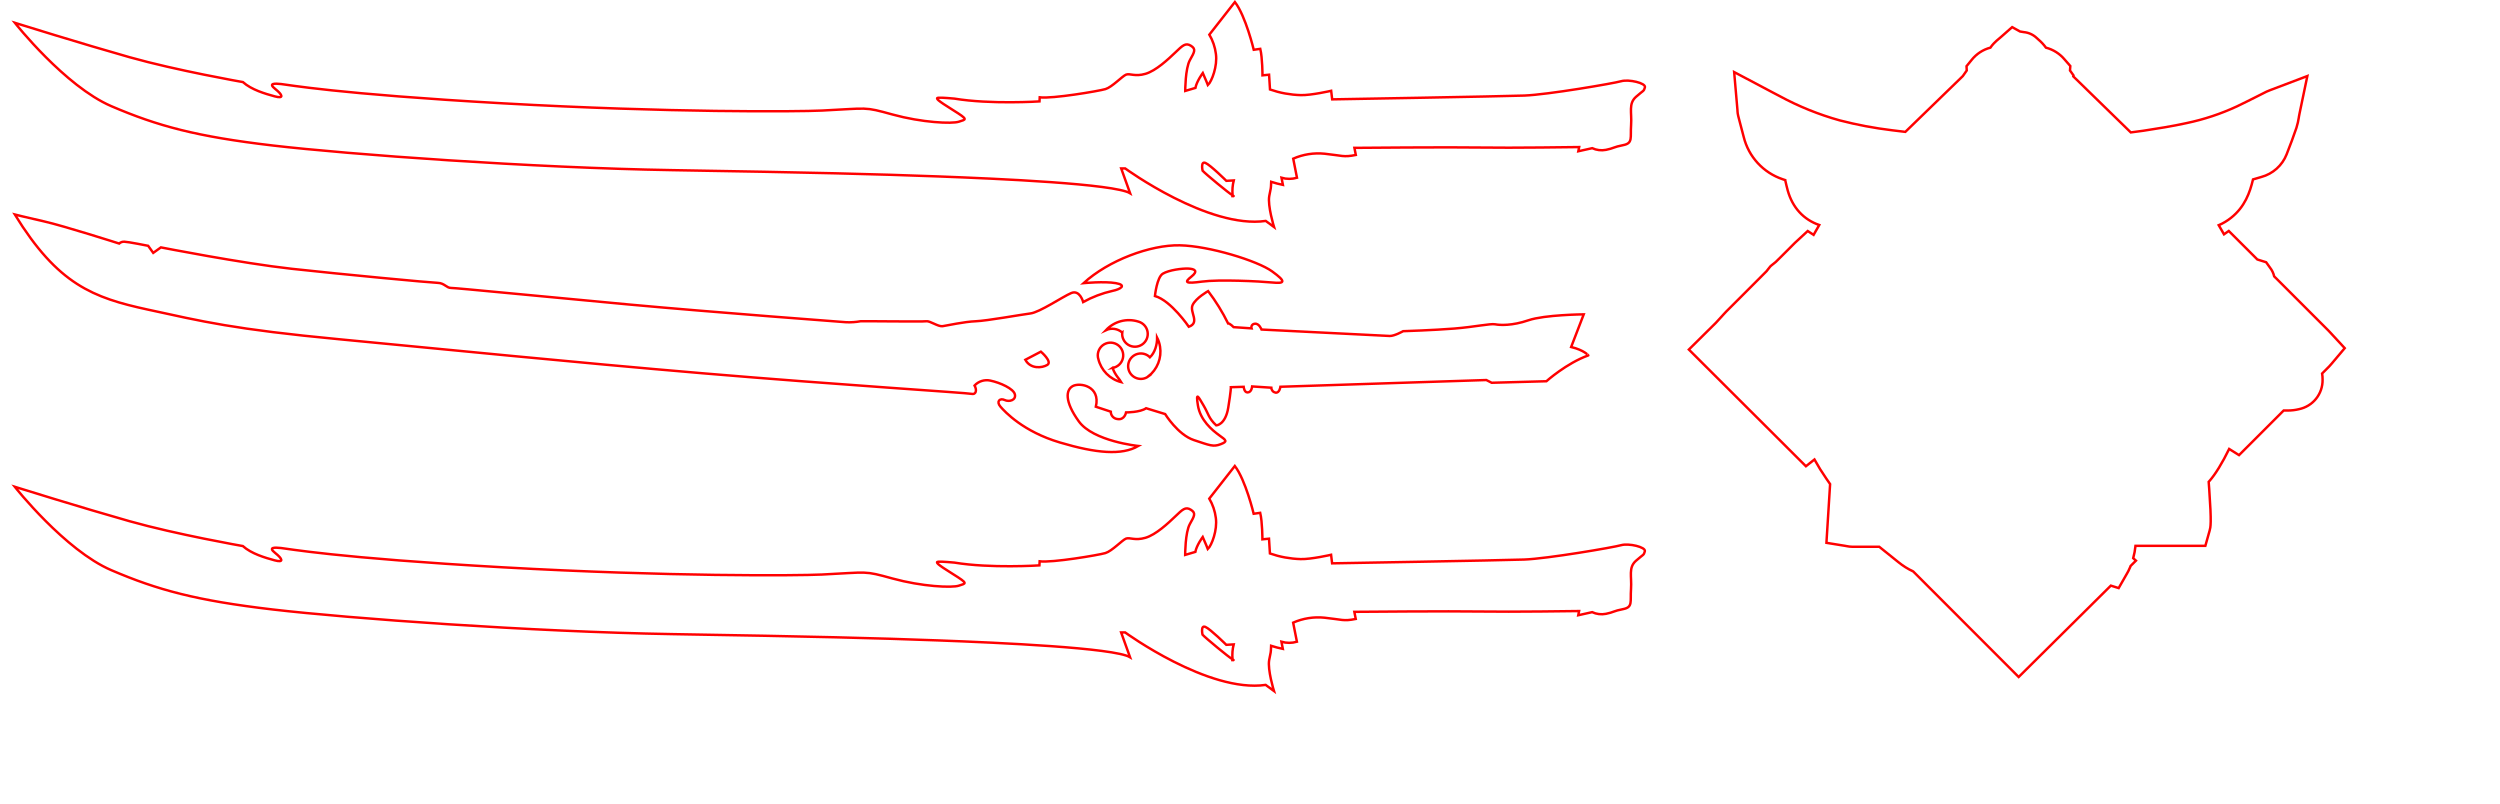<svg width="1014" height="326" viewBox="0 0 1014 326" fill="none" xmlns="http://www.w3.org/2000/svg">
<g clip-path="url(#clip0_1_391)">
<path d="M776 231.78C773.852 230.78 771.836 229.517 770 228.02L762.23 221.78H751.47C750.579 221.767 749.691 221.666 748.82 221.48L748.42 221.4L740.8 220.17L742.29 196.35L740.76 194.13C739.022 191.628 737.413 189.037 735.94 186.37L732.48 189.11L685 141.78L696 130.89L698.61 128.04L699.07 127.53C699.46 127.1 699.79 126.74 700.13 126.39L705.65 120.88L716.54 109.97L716.9 109.5L717.6 108.61L718.14 107.95L718.8 107.41L719.54 106.82C719.79 106.62 720.17 106.33 720.29 106.21C721.75 104.783 723.2 103.343 724.64 101.89L727.05 99.47C727.39 99.14 727.74 98.81 728.05 98.47L733.21 93.7L735.59 95.26C736.31 93.95 737.08 92.62 737.88 91.26C731.53 89.08 727.04 84.2 725.1 77.26C724.72 75.87 724.42 74.55 724.1 73.15V73.05L723 72.68C719.152 71.382 715.694 69.136 712.943 66.149C710.192 63.163 708.238 59.531 707.26 55.59C706.68 53.48 706.13 51.36 705.59 49.24L705.02 47.03C704.854 46.375 704.753 45.705 704.72 45.03V44.75L703.37 29.23L718.73 37.36L721.73 38.93C729.497 43.146 737.716 46.47 746.23 48.84C753.207 50.641 760.296 51.977 767.45 52.84C769.06 53.07 770.82 53.28 772.8 53.49L796.11 30.87L797.71 28.59L797.62 26.85L799.68 24.32C801.618 21.874 804.294 20.12 807.31 19.32C807.714 18.719 808.169 18.154 808.67 17.63C809.401 16.875 810.18 16.167 811 15.51L811.6 15L816.13 11L819.33 12.78L820.86 13.03C822.831 13.212 824.682 14.059 826.11 15.43L826.59 15.86L826.67 15.94C827.862 16.932 828.924 18.071 829.83 19.33C832.786 20.099 835.428 21.77 837.39 24.11L839.72 26.78L839.59 28.59L841.02 30.59L840.92 30.98L864.25 53.71C866.06 53.5 867.72 53.28 869.34 53.03C874.8 52.18 880.99 51.23 886.82 49.94C893.876 48.467 900.741 46.192 907.28 43.16C909.9 41.91 912.58 40.56 915.17 39.26L919.31 37.17C919.837 36.916 920.378 36.693 920.93 36.5L921.37 36.34L935.86 30.84L932.69 46.04C932.59 46.49 932.52 46.92 932.44 47.34V47.44C932.221 48.924 931.886 50.388 931.44 51.82C930.28 55.22 928.98 58.76 927.44 62.64C926.561 64.855 925.178 66.834 923.401 68.421C921.623 70.008 919.5 71.158 917.2 71.78C916.07 72.14 914.94 72.48 913.82 72.78C912.55 78.12 910.5 83.91 904.92 88.34C903.396 89.56 901.714 90.569 899.92 91.34C900.65 92.54 901.37 93.78 902.06 95.03L903.99 93.68L912.72 102.38C913.66 103.31 914.61 104.26 915.56 105.23C915.961 105.332 916.355 105.459 916.74 105.61L919.15 106.36L920.68 108.51C921.518 109.562 922.109 110.789 922.41 112.1C928.27 117.92 934.103 123.747 939.91 129.58L944.4 134.07C944.78 134.45 945.14 134.84 945.53 135.27L945.93 135.71L951.02 141.21L946.17 146.96L945.92 147.27C945.65 147.6 945.26 148.07 944.75 148.59L942.66 150.68L941.85 151.49C941.985 152.33 942.049 153.179 942.04 154.03C942.083 156.827 941.146 159.551 939.393 161.731C937.641 163.912 935.181 165.411 932.44 165.97C931.003 166.32 929.529 166.498 928.05 166.5H926.25L908.15 184.6L904.15 182.09C901.42 187.7 898.52 192.43 896.15 195.09L895.84 195.43C895.91 196.37 895.98 197.43 896.06 198.43C897.06 212.43 896.6 213.9 896.23 215.2L894.49 221.4H866.16C865.988 223.089 865.677 224.762 865.23 226.4L866.34 227.4L864.18 229.54L864 230.01C863.81 230.49 863.58 230.96 863.35 231.43L863.25 231.64C863.11 231.93 862.94 232.23 862.76 232.53L859.33 238.53L856.16 237.53L818.77 274.59L776 231.78Z" stroke="#FF0000" stroke-miterlimit="10"/>
<path d="M657.54 32.94C654.44 33.83 627.62 38.42 618.27 38.76C608.92 39.1 540.33 40.3 540.33 40.3L539.92 36.83C539.92 36.83 531.82 38.7 527.56 38.58C523.318 38.46 519.119 37.691 515.11 36.3L514.74 30.3L512.06 30.56C512.06 30.56 512.06 23.56 511.17 19.81L508.52 20.19C508.52 20.19 505.27 6.53 500.88 0.81L490.51 14.05C491.922 16.444 492.828 19.102 493.17 21.86C493.86 26.78 491.53 32.97 489.92 34.52C489.92 34.52 489.09 32.36 487.86 29.6C487.86 29.6 485.38 32.95 484.86 35.66L480.73 36.88C480.73 36.88 480.73 27.73 482.64 24.35C484.55 20.97 485.17 19.89 483 18.54C480.83 17.19 479.58 18.54 476.71 21.28C473.84 24.02 468.88 28.69 464.62 29.94C460.36 31.19 458.29 29.69 456.76 30.26C455.23 30.83 451.07 35.34 448.36 36.14C445.65 36.94 426.75 40.14 421.71 39.48L421.62 41.13C421.62 41.13 401.8 42.43 387.12 40C387.12 40 381.97 39.51 380.63 39.64C379.29 39.77 380 40.58 386.53 44.64C393.06 48.7 391.77 48.39 388.96 49.35C386.15 50.31 373.88 49.72 362.03 46.45C350.18 43.18 352.43 43.92 333.45 44.84C323.31 45.33 271.36 45.72 203.97 41.91C136.58 38.1 116.31 34.3 113.97 34.08C111.63 33.86 108.56 33.64 111.63 36.08C114.7 38.52 115.29 40.14 111.41 39.08C107.53 38.02 102.01 36.42 98.52 33.29C98.52 33.29 71.66 28.6 52.57 23.21C33.48 17.82 6.03 9.26 6.03 9.26C6.03 9.26 26.39 35.02 45.17 43.07C63.95 51.12 79.69 55.39 110.58 59.01C141.47 62.63 215.87 68.07 272.73 69.01C329.59 69.95 356.07 70.64 380.56 71.56C405.05 72.48 451.89 74.56 458.37 78.37L454.76 68.33H456.39C456.39 68.33 490.18 92.95 513.39 89.61L516.75 92.09C516.75 92.09 514.09 83.46 514.81 79.5C515.53 75.54 515.45 77.19 515.59 73.75C517.154 74.249 518.743 74.667 520.35 75L519.78 72.11C521.833 72.69 524.007 72.69 526.06 72.11L524.53 64.35C528.53 62.597 532.915 61.909 537.26 62.35C544.51 63.1 544.79 63.87 549.92 62.86L549.35 59.97C549.35 59.97 588.61 59.62 600.67 59.84C612.73 60.06 640.51 59.65 640.51 59.65L640.17 61.35L645.8 60.1C647.545 60.911 649.502 61.149 651.39 60.78C654.55 60.16 654.39 59.63 658.39 58.86C662.39 58.09 661.21 55.86 661.57 50.72C661.93 45.58 660.41 42.07 663.57 39.27C666.73 36.47 666.7 37.15 667.18 35.42C667.66 33.69 660.65 32.06 657.54 32.94ZM499.86 79.59C499.86 79.59 499.86 79.43 499.86 79.16C498.62 78.56 488.74 70.36 487.77 69.23C487.77 69.23 486.89 65.23 488.93 66.09C490.97 66.95 497.41 73.35 497.41 73.35L500.41 73.18C499.916 75.139 499.757 77.168 499.94 79.18C500.97 79.73 499.86 79.59 499.86 79.59Z" stroke="#FF0000" stroke-miterlimit="10"/>
<path d="M657.51 221.13C654.41 222.02 627.59 226.61 618.24 226.95C608.89 227.29 540.3 228.49 540.3 228.49L539.89 225.02C539.89 225.02 531.79 226.89 527.53 226.77C523.288 226.65 519.089 225.881 515.08 224.49L514.71 218.49L512.03 218.75C512.03 218.75 512.03 211.75 511.14 208L508.49 208.38C508.49 208.38 505.24 194.72 500.85 189L490.48 202.24C491.892 204.634 492.798 207.292 493.14 210.05C493.83 214.97 491.5 221.16 489.89 222.71C489.89 222.71 489.06 220.55 487.83 217.79C487.83 217.79 485.35 221.14 484.83 223.85L480.7 225.07C480.7 225.07 480.7 215.92 482.61 212.54C484.52 209.16 485.14 208.08 482.97 206.73C480.8 205.38 479.55 206.73 476.68 209.47C473.81 212.21 468.85 216.88 464.59 218.13C460.33 219.38 458.26 217.88 456.73 218.45C455.2 219.02 451.04 223.53 448.33 224.33C445.62 225.13 426.72 228.33 421.68 227.67L421.59 229.32C421.59 229.32 401.77 230.62 387.09 228.19C387.09 228.19 381.94 227.7 380.6 227.83C379.26 227.96 379.97 228.77 386.5 232.83C393.03 236.89 391.74 236.58 388.93 237.54C386.12 238.5 373.85 237.91 362 234.64C350.15 231.37 352.4 232.11 333.42 233.03C323.28 233.52 271.33 233.91 203.94 230.1C136.55 226.29 116.28 222.49 113.94 222.27C111.6 222.05 108.53 221.83 111.6 224.27C114.67 226.71 115.26 228.33 111.38 227.27C107.5 226.21 101.98 224.61 98.49 221.48C98.49 221.48 71.63 216.79 52.54 211.4C33.45 206.01 6 197.45 6 197.45C6 197.45 26.36 223.21 45.14 231.26C63.92 239.31 79.66 243.58 110.55 247.2C141.44 250.82 215.84 256.26 272.7 257.2C329.56 258.14 356.04 258.83 380.53 259.75C405.02 260.67 451.86 262.75 458.34 266.56L454.73 256.52H456.36C456.36 256.52 490.15 281.14 513.36 277.8L516.72 280.28C516.72 280.28 514.06 271.65 514.78 267.69C515.5 263.73 515.42 265.38 515.56 261.94C517.124 262.439 518.713 262.857 520.32 263.19L519.75 260.3C521.803 260.88 523.977 260.88 526.03 260.3L524.5 252.54C528.5 250.788 532.885 250.099 537.23 250.54C544.48 251.29 544.76 252.06 549.89 251.05L549.32 248.16C549.32 248.16 588.58 247.81 600.64 248.03C612.7 248.25 640.48 247.84 640.48 247.84L640.14 249.54L645.77 248.29C647.515 249.101 649.472 249.339 651.36 248.97C654.52 248.35 654.36 247.82 658.36 247.05C662.36 246.28 661.18 244.05 661.54 238.91C661.9 233.77 660.38 230.26 663.54 227.46C666.7 224.66 666.67 225.34 667.15 223.61C667.63 221.88 660.62 220.25 657.51 221.13ZM499.83 267.78C499.83 267.78 499.83 267.62 499.83 267.35C498.59 266.75 488.71 258.55 487.74 257.42C487.74 257.42 486.86 253.42 488.9 254.28C490.94 255.14 497.38 261.54 497.38 261.54L500.38 261.37C499.886 263.329 499.727 265.358 499.91 267.37C500.94 267.92 499.83 267.78 499.83 267.78Z" stroke="#FF0000" stroke-miterlimit="10"/>
<path d="M637.26 140.74L642.36 127.5C642.36 127.5 626.5 127.65 619.92 129.91C613.34 132.17 608.36 131.91 606.43 131.54C604.5 131.17 598.19 132.59 589.89 133.26C581.59 133.93 569.11 134.33 569.11 134.33C569.11 134.33 565.56 136.33 563.68 136.27L511.68 133.66C511.68 133.66 510.68 131.03 508.91 131.32C508.691 131.332 508.479 131.395 508.288 131.502C508.097 131.61 507.934 131.759 507.81 131.94C507.686 132.121 507.606 132.327 507.574 132.544C507.543 132.761 507.562 132.982 507.63 133.19L500.36 132.69C500.36 132.69 498.77 131.08 498.12 131.18C495.843 126.56 493.127 122.17 490.01 118.07C490.01 118.07 485.01 120.88 483.71 123.75C482.41 126.62 486.85 130.85 482.19 132.54C482.19 132.54 475.01 121.94 468.44 120.06C468.44 120.06 469.22 112.46 471.65 111C474.08 109.54 479.45 108.82 482 108.94C484.55 109.06 486.16 109.88 483.2 112.22C480.24 114.56 480.73 115.15 487.52 114.22C494.31 113.29 510.85 114.07 516 114.58C521.15 115.09 521.83 114.31 515.94 110.05C510.05 105.79 490.41 99.73 478.49 99.5C466.57 99.27 449.58 105.61 439.49 114.84C439.49 114.84 447.9 114.03 452.57 114.84C457.24 115.65 454.44 117.34 451.21 117.99C447.061 118.926 443.064 120.445 439.34 122.5C439.34 122.5 437.98 117.38 434.48 118.87C430.98 120.36 421.72 126.66 417.93 127.14C414.14 127.62 400.25 130.14 395.74 130.3C391.23 130.46 384.14 132.03 382.32 132.3C380.5 132.57 377.16 130.06 375.72 130.3C374.28 130.54 350.62 130.2 349.03 130.3C347.114 130.65 345.166 130.785 343.22 130.7C343.22 130.7 289.73 126.7 255.05 123.5C220.37 120.3 184.82 116.76 182.96 116.79C181.1 116.82 180.24 114.79 177.56 114.73C174.88 114.67 138.56 111.25 118.31 109.02C98.06 106.79 65.26 100.34 65.26 100.34L62.15 102.57L60.09 99.7C60.09 99.7 51.95 98.07 50.48 98.04C50.09 98.009 49.698 98.058 49.328 98.185C48.958 98.313 48.618 98.515 48.33 98.78C48.33 98.78 25.82 91.59 17.79 89.78C9.76 87.97 6 87 6 87C23.51 115.42 37.72 120.75 60 125.58C82.28 130.41 94.51 133.52 137.88 137.63C181.25 141.74 231.05 146.83 285.45 151.44C339.85 156.05 392.45 159.35 394.09 159.75C395.73 160.15 396.42 158.44 395.28 156.36C396.078 155.507 397.083 154.875 398.197 154.524C399.312 154.174 400.497 154.117 401.64 154.36C405.64 155.19 411.11 157.64 411.64 159.97C412.17 162.3 409.35 163.14 407.47 162.24C405.59 161.34 403.95 162.8 405.76 164.91C407.57 167.02 415 175.04 429.85 179.46C444.7 183.88 455 184.77 461.72 180.89C461.72 180.89 443.4 179.02 437.55 170.89C431.7 162.76 432.3 158.12 435.12 156.59C437.94 155.06 446.46 156.51 444.48 164.97L450.53 166.97C450.528 167.726 450.811 168.455 451.322 169.011C451.834 169.567 452.537 169.91 453.29 169.97C456.17 170.44 456.73 167.28 456.73 167.28C456.73 167.28 462.47 167.28 464.86 165.58L472.58 167.94C472.58 167.94 477.75 176.35 484.26 178.5C490.77 180.65 492.06 181.33 495.07 180.18C498.08 179.03 497.36 178.61 494.49 176.53C491.62 174.45 486.83 170.42 485.87 164.44C484.91 158.46 486.13 161.06 488.15 164.44C490.17 167.82 490.15 169.59 493.32 172.55C493.32 172.55 497.03 172.36 498.17 165.37C499.31 158.38 499.24 157.05 499.24 157.05L504.42 156.89C504.42 156.89 504.66 159.2 505.99 159.17C507.69 159.17 507.87 156.74 507.87 156.74L515.65 157.25C515.662 157.726 515.836 158.184 516.143 158.547C516.45 158.911 516.873 159.159 517.34 159.25C518.98 159.52 519.34 156.87 519.34 156.87L602.85 154.14L605.03 155.25L627.22 154.63C627.22 154.63 635.39 147.31 644.22 144.15C644.26 144.16 642.55 142.03 637.26 140.74ZM424.8 148C422.65 149.31 417.99 149.76 415.87 145.93L422.18 142.63C422.18 142.63 426.94 146.69 424.8 148ZM451.26 149.21C452.2 152.05 454.26 154.01 454.82 155.01C452.536 154.44 450.453 153.25 448.802 151.572C447.15 149.894 445.994 147.793 445.46 145.5C445.432 145.418 445.409 145.335 445.39 145.25C445.39 145.12 445.33 144.99 445.31 144.86C445.167 143.853 445.325 142.827 445.763 141.909C446.202 140.992 446.901 140.224 447.775 139.703C448.648 139.182 449.655 138.931 450.671 138.98C451.687 139.03 452.665 139.379 453.483 139.983C454.301 140.587 454.923 141.419 455.269 142.375C455.616 143.331 455.673 144.368 455.432 145.356C455.191 146.344 454.664 147.239 453.916 147.928C453.169 148.617 452.234 149.07 451.23 149.23L451.26 149.21ZM455.15 134.86C454.265 134.078 453.171 133.571 452.002 133.402C450.833 133.233 449.64 133.41 448.57 133.91C450.211 132.147 452.319 130.885 454.648 130.27C456.977 129.656 459.433 129.715 461.73 130.44C462.685 130.707 463.545 131.241 464.205 131.981C464.866 132.721 465.301 133.634 465.459 134.614C465.617 135.593 465.491 136.597 465.096 137.507C464.7 138.417 464.053 139.194 463.229 139.747C462.406 140.3 461.441 140.606 460.45 140.628C459.458 140.65 458.481 140.387 457.634 139.871C456.787 139.354 456.105 138.606 455.671 137.714C455.236 136.823 455.066 135.825 455.18 134.84L455.15 134.86ZM465.72 152.71C465.082 153.18 464.342 153.492 463.56 153.62C462.685 153.763 461.788 153.677 460.956 153.373C460.124 153.068 459.384 152.554 458.808 151.88C458.232 151.207 457.84 150.396 457.668 149.526C457.496 148.657 457.552 147.758 457.828 146.916C458.105 146.074 458.594 145.317 459.248 144.719C459.902 144.121 460.699 143.702 461.563 143.501C462.426 143.3 463.327 143.326 464.177 143.574C465.028 143.823 465.8 144.286 466.42 144.92C468.42 143.03 469.33 139.92 469.33 136.92C469.91 138.075 470.308 139.313 470.51 140.59C470.873 142.855 470.619 145.176 469.775 147.309C468.93 149.442 467.526 151.308 465.71 152.71H465.72Z" stroke="#FF0000" stroke-miterlimit="10"/>
</g>
<defs>
<clipPath id="clip0_1_391">
<rect width="1014" height="326" fill="white"/>
</clipPath>
</defs>
</svg>
